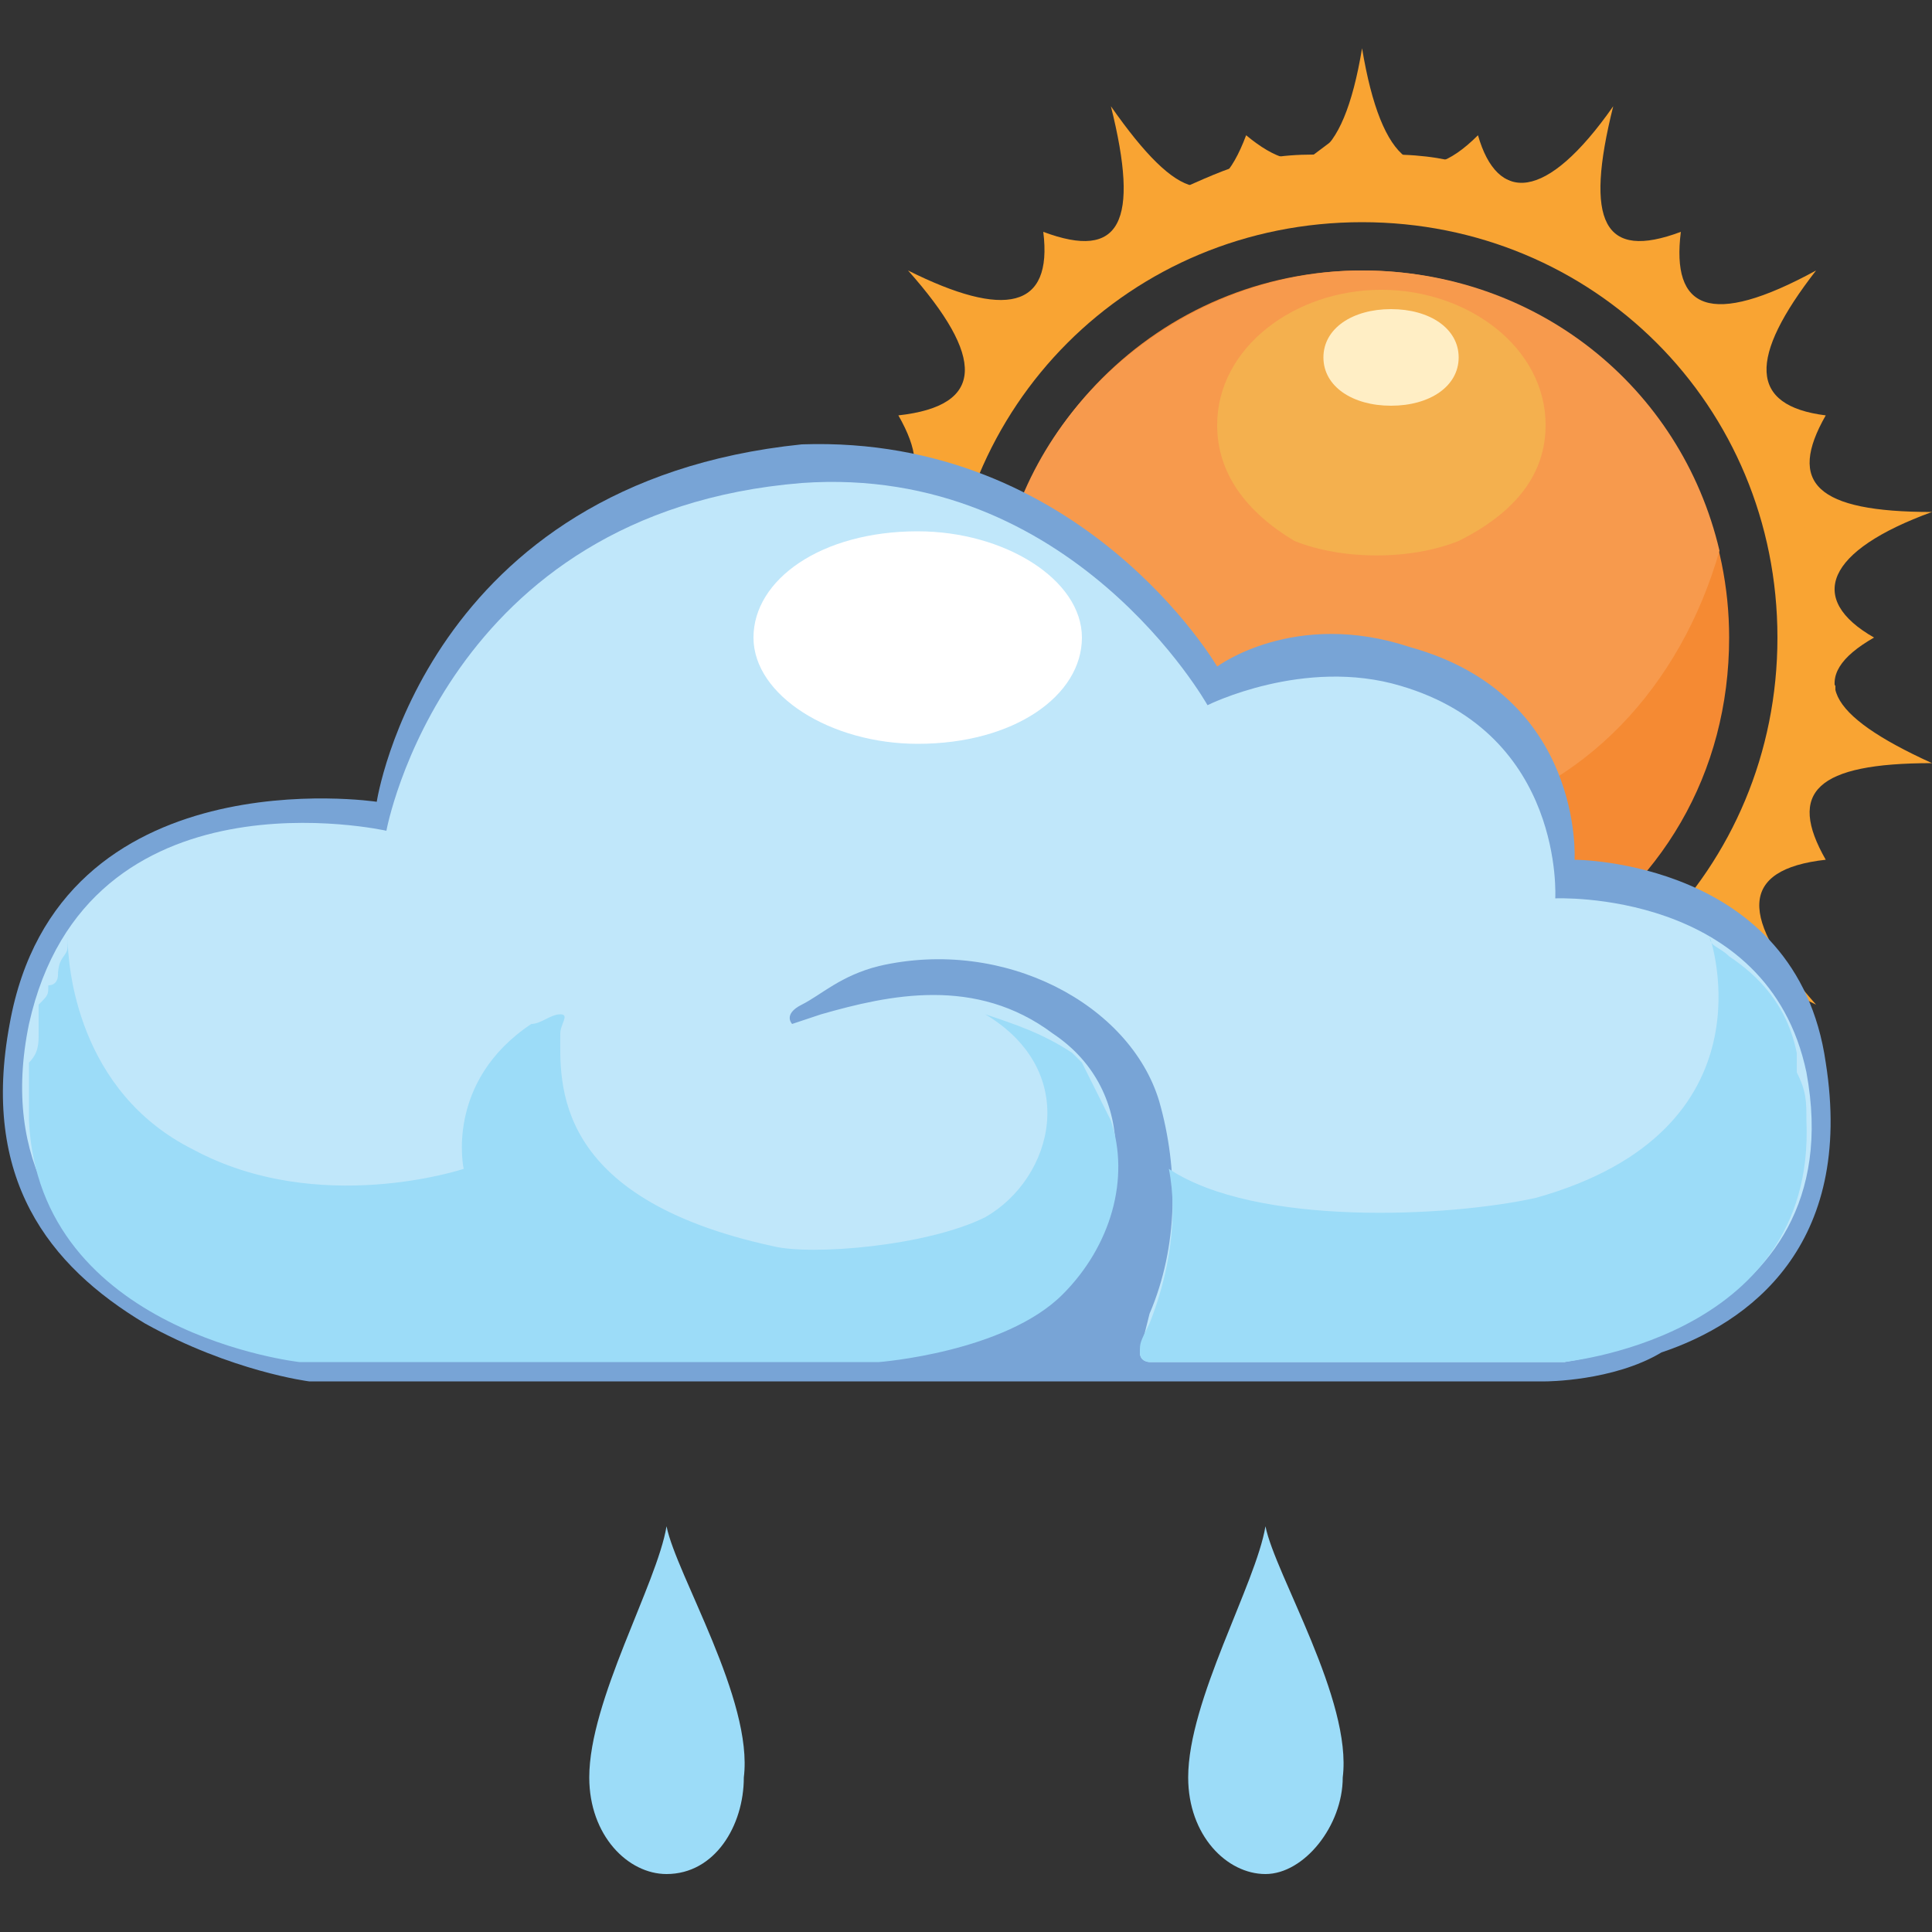 <?xml version="1.0" standalone="no"?><!DOCTYPE svg PUBLIC "-//W3C//DTD SVG 1.1//EN" "http://www.w3.org/Graphics/SVG/1.1/DTD/svg11.dtd"><svg t="1644566118324" class="icon" viewBox="0 0 1024 1024" version="1.1" xmlns="http://www.w3.org/2000/svg" p-id="16373" xmlns:xlink="http://www.w3.org/1999/xlink" width="200" height="200"><rect x="0" y="0" width="1024" height="1024" fill="#333333" stroke="none"/><defs><style type="text/css"></style></defs><path d="M1024 271.36c-61.44 0-76.8-15.36-56.32-51.2-40.96-5.12-40.96-30.72-5.12-76.8-56.32 30.72-76.8 20.48-71.68-20.48-40.96 15.36-51.2-5.12-35.84-66.56-35.84 51.2-61.44 51.2-71.68 15.36-30.72 30.72-51.2 15.36-61.44-46.08-10.24 61.44-30.72 71.68-61.44 46.08-15.36 40.96-35.84 35.84-71.68-15.36 15.36 61.44 5.12 81.92-35.84 66.56 5.12 40.96-20.48 46.08-71.68 20.48 40.96 46.08 40.96 71.68-5.12 76.8 20.48 35.84 5.12 51.2-56.32 51.2 56.32 25.6 66.56 46.08 30.72 66.56 35.84 20.48 25.6 46.08-30.72 66.56 61.44 0 76.8 15.36 56.32 51.2 40.96 5.12 40.96 30.72 5.12 76.8 56.32-30.72 76.8-20.48 71.68 20.48 40.96-15.36 51.2 5.12 35.84 66.56 35.84-51.2 61.44-51.2 71.68-15.36 30.72-30.72 51.2-15.36 61.44 46.08 10.24-61.44 30.72-71.68 61.44-46.08 15.36-40.96 35.84-35.84 71.68 15.36-15.36-61.44-5.12-81.92 35.84-66.56-5.12-40.96 20.48-46.08 71.68-20.48-40.96-46.08-40.96-71.68 5.12-76.8-20.48-35.84-5.12-51.2 56.32-51.2-56.32-25.6-66.56-46.08-30.72-66.56-35.84-20.48-25.6-46.08 30.72-66.56z m-302.08 317.44c-117.76-30.72-215.04-128-250.88-250.88 30.72-117.76 128-215.04 250.88-250.88 117.76 30.72 215.04 128 250.88 250.88-30.72 117.76-128 215.04-250.88 250.88z m0 0" fill="#F9A433" p-id="16374"></path><path d="M977.92 337.92c0-5.12-10.24-20.48-10.24-25.6 0-15.36 0-15.36-5.12-30.72h-5.12c-10.24-35.84-25.6-66.56-46.08-97.28v-5.12h-5.12c-20.48-25.6-51.2-51.2-81.92-66.56v-5.12c-30.72-15.36-51.2-25.6-87.04-25.6 0 0-15.36-15.36-20.48-15.36l-20.48 15.36c-35.84 0-51.2 10.24-87.04 25.6v5.12c-30.72 15.36-61.44 40.96-81.92 66.56h-5.12v5.12c-15.36 30.72-30.72 61.44-40.96 97.28h-5.12c5.12 20.48 0 20.48 0 35.84l-10.24 20.48 10.24 20.48c0 15.36 0 15.36 5.12 30.72h5.12c5.12 40.96 20.48 71.68 46.08 102.4v5.12h5.12c20.48 25.6 51.2 51.2 81.92 66.56v5.12c30.72 15.36 46.08 25.6 81.92 25.6l25.6 15.36 20.48-15.36c35.84 0 51.2-10.24 81.92-25.6V563.2c30.72-15.36 61.44-40.96 81.92-66.56h5.12v-5.12c20.48-30.72 35.84-61.44 46.08-97.28h5.12c5.12-15.36 5.12-15.36 5.12-30.72-5.12-5.12 5.12-25.6 5.12-25.6z m-256 220.16c-122.88 0-220.16-97.28-220.16-220.16s97.28-220.16 220.16-220.16 220.16 97.28 220.16 220.16-97.28 220.16-220.16 220.16z m0 0" fill="#F9A433" p-id="16375"></path><path d="M527.36 337.92c0 71.68 35.84 133.12 97.28 168.96 61.44 35.84 133.12 35.84 194.56 0 61.44-35.84 97.28-97.28 97.28-168.96 0-107.52-87.04-194.56-194.56-194.56-107.52 0-194.56 87.04-194.56 194.56z m0 0" fill="#F58A33" p-id="16376"></path><path d="M721.92 143.36c-87.04 0-168.96 61.44-189.44 148.48 25.6 102.4 133.12 168.96 235.52 143.36 71.68-15.36 122.88-71.68 143.36-143.36-20.48-87.04-97.28-148.48-189.44-148.48z m0 0" fill="#F79A4D" p-id="16377"></path><path d="M645.12 225.28c0 25.6 15.36 46.08 40.96 61.44 25.6 10.24 61.44 10.24 87.04 0 30.72-15.36 46.08-35.84 46.08-61.44 0-40.96-40.96-71.68-87.04-71.68-46.08 0-87.04 30.72-87.04 71.68z m0 0" fill="#F4B04E" p-id="16378"></path><path d="M701.44 189.44c0 15.36 15.36 25.6 35.84 25.6 20.48 0 35.84-10.24 35.84-25.6s-15.36-25.6-35.84-25.6c-20.48 0-35.84 10.24-35.84 25.6z m0 0" fill="#FFEEC5" p-id="16379"></path><path d="M199.68 424.96S30.72 399.36 5.12 542.72c-15.36 81.92 20.48 128 71.68 158.72 46.08 25.6 87.04 30.72 87.04 30.72H819.2s35.84 0 61.44-15.36c46.08-15.36 102.4-56.32 87.04-153.6-15.36-107.52-133.12-107.52-133.12-107.52s5.12-87.04-87.04-112.64c-61.44-20.48-102.4 10.24-102.4 10.24s-71.68-122.88-220.16-117.76C225.28 256 199.68 424.96 199.68 424.96z m0 0" fill="#78A4D6" p-id="16380"></path><path d="M957.44 568.32c-20.48-97.28-133.12-92.16-133.12-92.16s5.12-87.04-81.92-112.64c-51.2-15.36-102.4 10.24-102.4 10.24S568.32 245.76 424.96 256C235.52 271.36 204.8 440.32 204.8 440.32s-158.72-35.84-189.44 102.4C-15.36 691.2 158.72 716.8 158.72 716.8h307.2s66.56-5.12 97.28-35.84c35.84-40.96 40.96-102.4-5.12-133.12-40.96-30.72-87.04-20.48-122.88-10.24l-15.36 5.12s-5.12-5.12 5.12-10.24 20.48-15.36 40.96-20.48c66.56-15.36 133.12 20.48 148.48 71.68 10.24 35.84 10.24 76.8-5.12 112.64l-5.12 20.48c0 5.12 5.12 5.12 5.12 5.12h220.16c-5.12 0 153.6-15.36 128-153.6z m0 0" fill="#C0E7FA" p-id="16381"></path><path d="M465.92 721.92s66.56-5.12 97.28-35.84c25.6-25.6 35.84-61.44 25.6-92.16l-15.36-30.72-5.12-5.12c-15.36-10.24-30.72-15.36-46.08-20.48 51.2 30.72 35.84 87.04 0 107.52-30.72 15.36-92.16 20.48-112.64 15.36-117.76-25.6-112.64-87.04-112.64-112.64 0-5.12 5.12-10.24 0-10.24s-10.24 5.12-15.36 5.12c-46.08 30.72-35.84 76.8-35.84 76.8s-76.8 25.6-143.36-10.24C40.96 578.56 35.84 512 35.84 496.64v5.12c0 5.12-5.12 5.12-5.12 15.36 0 0 0 5.12-5.12 5.12 0 5.12 0 5.12-5.12 10.24V547.84c0 5.12 0 10.24-5.12 15.36v30.72c5.12 112.64 143.36 128 143.36 128h307.2z m491.52-128c0-10.24 0-15.36-5.12-25.6V563.2v-5.12c-5.12-25.6-20.48-40.96-35.84-51.2-5.12-5.12-10.24-5.12-10.24-10.24 0 0 35.84 102.4-92.16 138.24-46.08 10.24-148.48 15.36-194.56-15.36 5.12 25.6 0 56.32-10.24 81.92-5.12 10.24-5.12 10.24-5.12 15.36 0 5.12 5.12 5.12 5.12 5.12h220.16c-5.12 0 133.12-10.24 128-128z m0 0" fill="#9CDCF8" p-id="16382"></path><path d="M399.36 337.92c0 30.72 40.96 56.32 87.04 56.32 51.2 0 87.04-25.6 87.04-56.32 0-30.72-40.96-56.32-87.04-56.32-51.2 0-87.04 25.6-87.04 56.32z m0 0" fill="#FFFFFF" p-id="16383"></path><path d="M670.72 808.96c-5.12 30.72-40.96 92.16-40.96 133.12 0 30.72 20.48 51.2 40.96 51.2s40.96-25.6 40.96-51.2c5.12-40.96-35.84-107.52-40.96-133.12z m-317.44 0c-5.12 30.72-40.96 92.16-40.96 133.12 0 30.72 20.48 51.2 40.96 51.2 25.6 0 40.96-25.6 40.96-51.2 5.12-40.96-35.84-107.52-40.96-133.12z m0 0" fill="#9CDCF8" p-id="16384"></path></svg>